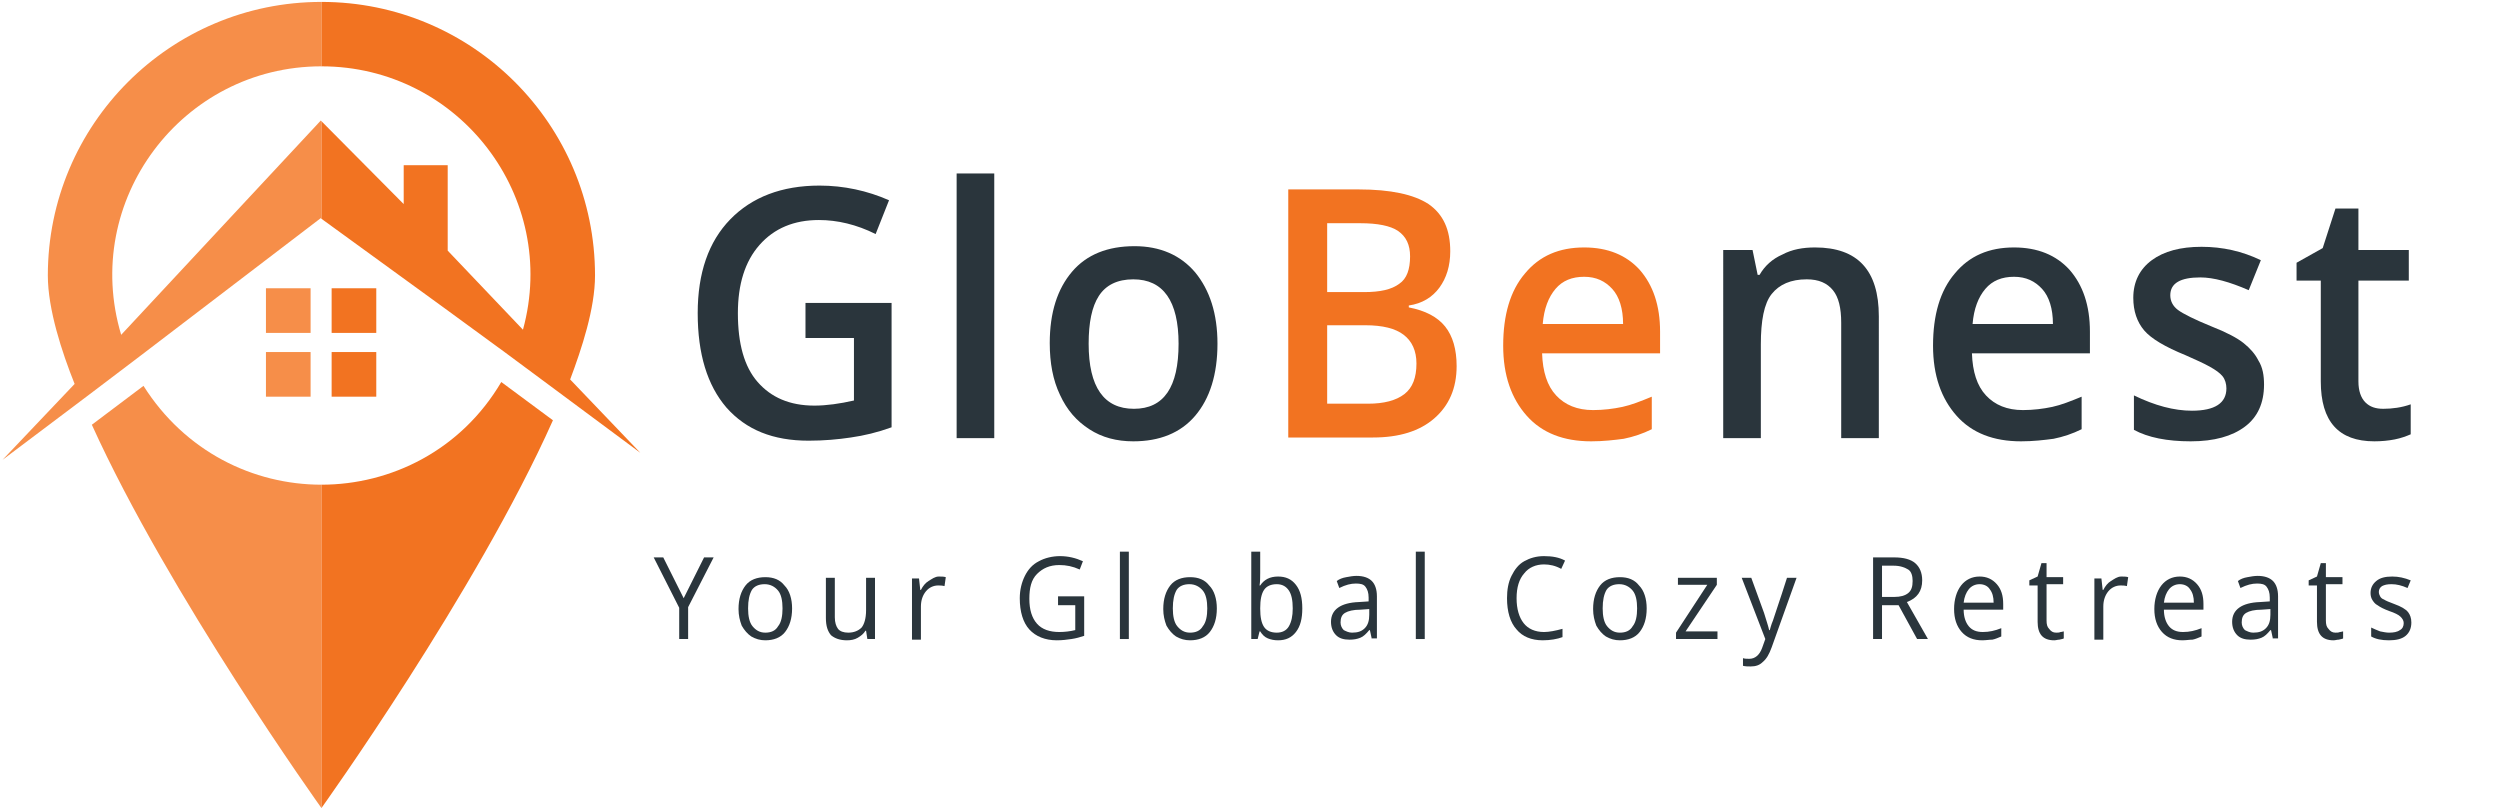 <?xml version="1.0" encoding="utf-8"?>
<!-- Generator: Adobe Illustrator 25.0.1, SVG Export Plug-In . SVG Version: 6.00 Build 0)  -->
<svg version="1.1" id="Layer_1" xmlns="http://www.w3.org/2000/svg" xmlns:xlink="http://www.w3.org/1999/xlink" x="0px" y="0px"
	 viewBox="0 0 392 127" style="enable-background:new 0 0 392 127;" xml:space="preserve">
<style type="text/css">
	.st0{fill:#F68E49;}
	.st1{fill:#F27321;}
	.st2{enable-background:new    ;}
	.st3{fill:#2A353C;}
</style>
<g>
	<g>
		<g>
			<g>
				<rect x="41.7" y="45.2" class="st0" width="7" height="7"/>
				<rect x="41.7" y="55.2" class="st0" width="7" height="7"/>
				<path class="st0" d="M22.5,60.5l-8.1,6.1c12.1,26.7,36,60.1,36,60.1l0,0V76C39.7,76,29,70.8,22.5,60.5z"/>
				<path class="st0" d="M50.4,10.4L50.4,10.4V0.3l0,0C26.7,0.3,7.5,19.5,7.5,43.2c0,5.3,2.2,12,4.2,17L0.4,72.1
					c25.4-19.1,15-11.3,49.9-37.9l0.1,0.1V19l-0.1-0.1L19,52.5C12.7,31.5,28.5,10.4,50.4,10.4z"/>
			</g>
			<g>
				<rect x="52" y="45.2" class="st1" width="7" height="7"/>
				<rect x="52" y="55.2" class="st1" width="7" height="7"/>
				<path class="st1" d="M78.6,59.9C72.3,70.6,61.3,76,50.4,76v50.7c0,0,24.3-33.9,36.3-60.8L78.6,59.9z"/>
				<path class="st1" d="M89.4,59.5c1.8-4.8,3.9-11.1,3.9-16.3c0-23.7-19.2-42.9-42.9-42.9v10.1C72,10.4,87.7,30.9,82,51.7
					L70.2,39.3V25.9h-6.9V32L50.4,19v15.3C85.8,60,75.3,52.4,100.4,71L89.4,59.5z"/>
			</g>
		</g>
	</g>
	<g>
		<g class="st2">
			<path class="st3" d="M126.3,47.5h13.5v19.5c-2.2,0.8-4.3,1.3-6.4,1.6c-2,0.3-4.2,0.5-6.6,0.5c-5.6,0-9.8-1.7-12.9-5.2
				c-3-3.5-4.5-8.4-4.5-14.8c0-6.3,1.7-11.2,5.1-14.7s8.1-5.3,14-5.3c3.8,0,7.5,0.8,10.9,2.3l-2.1,5.3c-3-1.5-6-2.2-8.9-2.2
				c-3.9,0-7,1.3-9.3,3.9c-2.3,2.6-3.4,6.2-3.4,10.7c0,4.8,1,8.4,3.1,10.8s5,3.7,8.9,3.7c1.9,0,4-0.3,6.2-0.8V53h-7.6V47.5z"/>
			<path class="st3" d="M155.9,68.7H150V27.2h5.9V68.7z"/>
			<path class="st3" d="M190.9,53.9c0,4.8-1.2,8.6-3.5,11.3s-5.6,4-9.7,4c-2.6,0-4.9-0.6-6.9-1.9s-3.5-3-4.6-5.4
				c-1.1-2.3-1.6-5-1.6-8.1c0-4.8,1.2-8.5,3.5-11.2c2.3-2.7,5.6-4,9.8-4c4,0,7.2,1.4,9.5,4.1C189.7,45.5,190.9,49.2,190.9,53.9z
				 M170.7,53.9c0,6.8,2.4,10.2,7.1,10.2c4.7,0,7-3.4,7-10.2c0-6.7-2.4-10.1-7.1-10.1c-2.5,0-4.3,0.9-5.4,2.6
				C171.2,48.1,170.7,50.6,170.7,53.9z"/>
		</g>
		<g class="st2">
			<path class="st1" d="M202.1,29.7H213c5.1,0,8.7,0.8,11,2.3c2.3,1.6,3.4,4,3.4,7.4c0,2.3-0.6,4.2-1.7,5.7
				c-1.1,1.5-2.7,2.5-4.8,2.8v0.3c2.6,0.5,4.5,1.5,5.7,3s1.8,3.6,1.8,6.2c0,3.5-1.2,6.2-3.5,8.2c-2.3,2-5.5,3-9.6,3h-13.3V29.7z
				 M208.1,45.8h5.8c2.5,0,4.3-0.4,5.5-1.3c1.2-0.8,1.7-2.3,1.7-4.3c0-1.8-0.6-3.1-1.9-4c-1.2-0.8-3.2-1.2-5.9-1.2h-5.2V45.8z
				 M208.1,51v12.3h6.4c2.5,0,4.4-0.5,5.7-1.5c1.3-1,1.9-2.6,1.9-4.8c0-2-0.7-3.5-2-4.5c-1.3-1-3.3-1.5-6-1.5H208.1z"/>
			<path class="st1" d="M249.5,69.2c-4.3,0-7.7-1.3-10.1-4c-2.4-2.7-3.7-6.3-3.7-11c0-4.8,1.1-8.6,3.4-11.3c2.3-2.8,5.4-4.1,9.3-4.1
				c3.7,0,6.6,1.2,8.7,3.5c2.1,2.4,3.2,5.6,3.2,9.7v3.4h-18.5c0.1,2.9,0.8,5.1,2.2,6.6c1.4,1.5,3.3,2.3,5.8,2.3
				c1.6,0,3.2-0.2,4.6-0.5c1.4-0.3,2.9-0.9,4.6-1.6v5.1c-1.4,0.7-2.9,1.2-4.4,1.5C253.1,69,251.4,69.2,249.5,69.2z M248.4,43.4
				c-1.9,0-3.4,0.6-4.5,1.9c-1.1,1.3-1.8,3.1-2,5.5h12.6c0-2.4-0.6-4.3-1.7-5.5S250.3,43.4,248.4,43.4z"/>
		</g>
		<g class="st2">
			<path class="st3" d="M294.6,68.7h-5.9V50.6c0-2.3-0.4-4-1.3-5.1c-0.9-1.1-2.2-1.7-4.1-1.7c-2.5,0-4.3,0.8-5.5,2.3
				s-1.7,4.2-1.7,7.9v14.7h-5.9V39.2h4.6l0.8,3.9h0.3c0.8-1.4,2-2.5,3.6-3.2c1.5-0.8,3.2-1.1,5.1-1.1c6.7,0,10,3.6,10,10.8V68.7z"/>
			<path class="st3" d="M316.9,69.2c-4.3,0-7.7-1.3-10.1-4c-2.4-2.7-3.7-6.3-3.7-11c0-4.8,1.1-8.6,3.4-11.3c2.3-2.8,5.4-4.1,9.3-4.1
				c3.7,0,6.6,1.2,8.7,3.5c2.1,2.4,3.2,5.6,3.2,9.7v3.4h-18.5c0.1,2.9,0.8,5.1,2.2,6.6c1.4,1.5,3.3,2.3,5.8,2.3
				c1.6,0,3.2-0.2,4.6-0.5c1.4-0.3,2.9-0.9,4.6-1.6v5.1c-1.4,0.7-2.9,1.2-4.4,1.5C320.5,69,318.8,69.2,316.9,69.2z M315.8,43.4
				c-1.9,0-3.4,0.6-4.5,1.9c-1.1,1.3-1.8,3.1-2,5.5h12.6c0-2.4-0.6-4.3-1.7-5.5S317.7,43.4,315.8,43.4z"/>
			<path class="st3" d="M355,60.3c0,2.9-1,5.1-3,6.6c-2,1.5-4.8,2.3-8.5,2.3c-3.7,0-6.7-0.6-8.9-1.8V62c3.3,1.6,6.3,2.4,9.1,2.4
				c3.6,0,5.4-1.2,5.4-3.5c0-0.7-0.2-1.4-0.6-1.9c-0.4-0.5-1.1-1-2-1.5c-0.9-0.5-2.2-1.1-3.8-1.8c-3.2-1.3-5.4-2.6-6.5-3.9
				c-1.1-1.3-1.7-3-1.7-5.1c0-2.5,1-4.5,2.9-5.9c1.9-1.4,4.5-2.1,7.8-2.1c3.3,0,6.4,0.7,9.3,2.1l-1.9,4.7c-3-1.3-5.5-2-7.6-2
				c-3.1,0-4.7,0.9-4.7,2.8c0,0.9,0.4,1.7,1.2,2.3c0.8,0.6,2.6,1.5,5.3,2.6c2.3,0.9,4,1.8,5,2.6c1,0.8,1.8,1.7,2.3,2.7
				C354.8,57.6,355,58.9,355,60.3z"/>
			<path class="st3" d="M373.7,64.1c1.4,0,2.9-0.2,4.3-0.7v4.7c-0.7,0.3-1.5,0.6-2.5,0.8c-1,0.2-2.1,0.3-3.2,0.3
				c-5.6,0-8.4-3.1-8.4-9.4V44h-3.8v-2.8l4.1-2.3l2-6.2h3.6v6.5h7.9V44h-7.9v15.8c0,1.5,0.4,2.6,1.1,3.3S372.5,64.1,373.7,64.1z"/>
		</g>
		<g class="st2">
			<path class="st3" d="M107.2,93.8l3.2-6.4h1.5l-4,7.8v5h-1.4v-4.9l-4-7.9h1.5L107.2,93.8z"/>
			<path class="st3" d="M124.2,95.4c0,1.6-0.4,2.8-1.1,3.7c-0.7,0.9-1.8,1.3-3.1,1.3c-0.8,0-1.5-0.2-2.2-0.6c-0.6-0.4-1.1-1-1.5-1.7
				c-0.3-0.8-0.5-1.6-0.5-2.6c0-1.6,0.4-2.8,1.1-3.7c0.7-0.9,1.8-1.3,3.1-1.3c1.3,0,2.3,0.4,3,1.3C123.8,92.6,124.2,93.9,124.2,95.4
				z M117.3,95.4c0,1.2,0.2,2.2,0.7,2.8c0.5,0.6,1.1,1,2,1c0.9,0,1.6-0.3,2-1c0.5-0.6,0.7-1.6,0.7-2.8c0-1.2-0.2-2.2-0.7-2.8
				c-0.5-0.6-1.2-1-2.1-1c-0.9,0-1.6,0.3-2,0.9C117.5,93.2,117.3,94.1,117.3,95.4z"/>
			<path class="st3" d="M130.9,90.6v6.2c0,0.8,0.2,1.4,0.5,1.8c0.3,0.4,0.9,0.6,1.6,0.6c0.9,0,1.6-0.3,2.1-0.8
				c0.4-0.5,0.7-1.4,0.7-2.7v-5.1h1.4v9.6H136l-0.2-1.3h-0.1c-0.3,0.5-0.7,0.8-1.2,1.1c-0.5,0.3-1.1,0.4-1.7,0.4
				c-1.1,0-1.9-0.3-2.5-0.8c-0.5-0.6-0.8-1.4-0.8-2.7v-6.3H130.9z"/>
			<path class="st3" d="M147.2,90.4c0.4,0,0.8,0,1.1,0.1l-0.2,1.4c-0.4-0.1-0.7-0.1-1-0.1c-0.7,0-1.4,0.3-1.9,0.9
				c-0.5,0.6-0.8,1.4-0.8,2.4v5.2H143v-9.6h1.1l0.2,1.8h0.1c0.3-0.6,0.7-1.1,1.2-1.4S146.6,90.4,147.2,90.4z"/>
			<path class="st3" d="M165.9,93.5h4.1v6.2c-0.6,0.2-1.3,0.4-2,0.5c-0.7,0.1-1.4,0.2-2.3,0.2c-1.8,0-3.3-0.6-4.3-1.7
				s-1.5-2.8-1.5-4.9c0-1.3,0.3-2.5,0.8-3.5s1.2-1.8,2.2-2.3c0.9-0.5,2.1-0.8,3.3-0.8c1.3,0,2.5,0.3,3.6,0.8l-0.5,1.3
				c-1.1-0.5-2.1-0.7-3.2-0.7c-1.5,0-2.6,0.5-3.5,1.4s-1.2,2.2-1.2,3.9c0,1.7,0.4,3,1.2,3.9s2,1.3,3.5,1.3c0.8,0,1.7-0.1,2.5-0.3
				v-3.9h-2.7V93.5z"/>
			<path class="st3" d="M177,100.2h-1.4V86.5h1.4V100.2z"/>
			<path class="st3" d="M190.8,95.4c0,1.6-0.4,2.8-1.1,3.7c-0.7,0.9-1.8,1.3-3.1,1.3c-0.8,0-1.5-0.2-2.2-0.6c-0.6-0.4-1.1-1-1.5-1.7
				c-0.3-0.8-0.5-1.6-0.5-2.6c0-1.6,0.4-2.8,1.1-3.7c0.7-0.9,1.8-1.3,3.1-1.3c1.3,0,2.3,0.4,3,1.3C190.4,92.6,190.8,93.9,190.8,95.4
				z M183.9,95.4c0,1.2,0.2,2.2,0.7,2.8c0.5,0.6,1.1,1,2,1c0.9,0,1.6-0.3,2-1c0.5-0.6,0.7-1.6,0.7-2.8c0-1.2-0.2-2.2-0.7-2.8
				c-0.5-0.6-1.2-1-2.1-1c-0.9,0-1.6,0.3-2,0.9C184.1,93.2,183.9,94.1,183.9,95.4z"/>
			<path class="st3" d="M200.4,90.4c1.2,0,2.1,0.4,2.8,1.3s1,2.1,1,3.7c0,1.6-0.3,2.8-1,3.7c-0.7,0.9-1.6,1.3-2.8,1.3
				c-0.6,0-1.1-0.1-1.6-0.3c-0.5-0.2-0.9-0.6-1.2-1.1h-0.1l-0.3,1.2h-1V86.5h1.4v3.3c0,0.7,0,1.4-0.1,2h0.1
				C198.2,90.9,199.1,90.4,200.4,90.4z M200.2,91.6c-0.9,0-1.6,0.3-2,0.9c-0.4,0.6-0.6,1.5-0.6,2.9s0.2,2.3,0.6,2.9s1.1,0.9,2,0.9
				c0.8,0,1.5-0.3,1.9-1c0.4-0.7,0.6-1.6,0.6-2.8c0-1.3-0.2-2.2-0.6-2.8C201.7,92,201.1,91.6,200.2,91.6z"/>
			<path class="st3" d="M215.1,100.2l-0.3-1.4h-0.1c-0.5,0.6-0.9,1-1.4,1.2c-0.5,0.2-1,0.3-1.7,0.3c-0.9,0-1.6-0.2-2.1-0.7
				s-0.8-1.2-0.8-2.1c0-1.9,1.5-3,4.4-3.1l1.5-0.1v-0.6c0-0.8-0.2-1.3-0.5-1.7c-0.3-0.4-0.8-0.5-1.5-0.5c-0.8,0-1.6,0.2-2.6,0.7
				l-0.4-1.1c0.4-0.3,0.9-0.5,1.5-0.6c0.5-0.1,1.1-0.2,1.6-0.2c1.1,0,1.9,0.3,2.4,0.8c0.5,0.5,0.8,1.3,0.8,2.4v6.6H215.1z M212,99.2
				c0.9,0,1.5-0.2,2-0.7s0.7-1.2,0.7-2.1v-0.9l-1.4,0.1c-1.1,0-1.9,0.2-2.4,0.5c-0.5,0.3-0.7,0.8-0.7,1.5c0,0.5,0.2,0.9,0.5,1.2
				C211.1,99,211.5,99.2,212,99.2z"/>
			<path class="st3" d="M223.4,100.2H222V86.5h1.4V100.2z"/>
			<path class="st3" d="M242.1,88.5c-1.3,0-2.4,0.5-3.1,1.4c-0.8,0.9-1.2,2.2-1.2,3.9c0,1.7,0.4,3,1.1,3.9c0.7,0.9,1.8,1.4,3.2,1.4
				c0.8,0,1.8-0.2,2.9-0.5v1.3c-0.8,0.3-1.9,0.5-3.1,0.5c-1.8,0-3.2-0.6-4.1-1.7c-1-1.1-1.5-2.8-1.5-4.9c0-1.3,0.2-2.5,0.7-3.5
				c0.5-1,1.1-1.8,2-2.3c0.9-0.5,1.9-0.8,3.1-0.8c1.3,0,2.4,0.2,3.3,0.7l-0.6,1.3C243.9,88.7,243,88.5,242.1,88.5z"/>
			<path class="st3" d="M258.2,95.4c0,1.6-0.4,2.8-1.1,3.7c-0.7,0.9-1.8,1.3-3.1,1.3c-0.8,0-1.5-0.2-2.2-0.6c-0.6-0.4-1.1-1-1.5-1.7
				c-0.3-0.8-0.5-1.6-0.5-2.6c0-1.6,0.4-2.8,1.1-3.7c0.7-0.9,1.8-1.3,3.1-1.3c1.3,0,2.3,0.4,3,1.3C257.8,92.6,258.2,93.9,258.2,95.4
				z M251.3,95.4c0,1.2,0.2,2.2,0.7,2.8c0.5,0.6,1.1,1,2,1c0.9,0,1.6-0.3,2-1c0.5-0.6,0.7-1.6,0.7-2.8c0-1.2-0.2-2.2-0.7-2.8
				c-0.5-0.6-1.2-1-2.1-1c-0.9,0-1.6,0.3-2,0.9C251.5,93.2,251.3,94.1,251.3,95.4z"/>
			<path class="st3" d="M269.4,100.2h-6.6v-1l4.9-7.5h-4.6v-1.1h6.1v1.1l-4.9,7.3h5V100.2z"/>
			<path class="st3" d="M273.1,90.6h1.5l2,5.5c0.4,1.3,0.7,2.2,0.8,2.7h0.1c0.1-0.3,0.2-0.8,0.5-1.5c0.2-0.7,1-2.9,2.2-6.7h1.5
				l-3.9,10.9c-0.4,1.1-0.8,1.8-1.4,2.3c-0.5,0.5-1.1,0.7-1.9,0.7c-0.4,0-0.8,0-1.2-0.1v-1.2c0.3,0.1,0.6,0.1,1,0.1
				c0.9,0,1.6-0.6,2-1.7l0.5-1.4L273.1,90.6z"/>
			<path class="st3" d="M295.1,94.9v5.3h-1.4V87.4h3.3c1.5,0,2.6,0.3,3.3,0.9c0.7,0.6,1.1,1.5,1.1,2.7c0,1.7-0.8,2.8-2.4,3.4
				l3.3,5.8h-1.7l-2.9-5.3H295.1z M295.1,93.6h1.9c1,0,1.7-0.2,2.2-0.6c0.5-0.4,0.7-1,0.7-1.9c0-0.8-0.2-1.5-0.7-1.8
				s-1.2-0.6-2.3-0.6h-1.8V93.6z"/>
			<path class="st3" d="M310.8,100.4c-1.3,0-2.4-0.4-3.2-1.3c-0.8-0.9-1.2-2.1-1.2-3.6c0-1.5,0.4-2.8,1.1-3.7s1.7-1.4,2.9-1.4
				c1.1,0,2,0.4,2.7,1.2s1,1.8,1,3.1v0.9h-6.2c0,1.1,0.3,2,0.8,2.6c0.5,0.6,1.2,0.9,2.2,0.9c1,0,1.9-0.2,2.9-0.6v1.3
				c-0.5,0.2-0.9,0.4-1.4,0.5C311.9,100.3,311.4,100.4,310.8,100.4z M310.4,91.6c-0.7,0-1.3,0.3-1.7,0.8s-0.7,1.2-0.8,2.1h4.7
				c0-0.9-0.2-1.6-0.6-2.1C311.7,91.9,311.1,91.6,310.4,91.6z"/>
			<path class="st3" d="M322.4,99.2c0.2,0,0.5,0,0.7-0.1c0.2,0,0.4-0.1,0.5-0.1v1.1c-0.1,0.1-0.4,0.1-0.7,0.2
				c-0.3,0-0.5,0.1-0.8,0.1c-1.8,0-2.6-1-2.6-2.9v-5.7h-1.3V91l1.3-0.6l0.6-2.1h0.8v2.2h2.6v1.1h-2.6v5.7c0,0.6,0.1,1,0.4,1.3
				C321.6,99,321.9,99.2,322.4,99.2z"/>
			<path class="st3" d="M332.6,90.4c0.4,0,0.8,0,1.1,0.1l-0.2,1.4c-0.4-0.1-0.7-0.1-1-0.1c-0.7,0-1.4,0.3-1.9,0.9
				c-0.5,0.6-0.8,1.4-0.8,2.4v5.2h-1.4v-9.6h1.1l0.2,1.8h0.1c0.3-0.6,0.7-1.1,1.2-1.4S332,90.4,332.6,90.4z"/>
			<path class="st3" d="M342.2,100.4c-1.3,0-2.4-0.4-3.2-1.3c-0.8-0.9-1.2-2.1-1.2-3.6c0-1.5,0.4-2.8,1.1-3.7s1.7-1.4,2.9-1.4
				c1.1,0,2,0.4,2.7,1.2s1,1.8,1,3.1v0.9h-6.2c0,1.1,0.3,2,0.8,2.6c0.5,0.6,1.2,0.9,2.2,0.9c1,0,1.9-0.2,2.9-0.6v1.3
				c-0.5,0.2-0.9,0.4-1.4,0.5C343.3,100.3,342.8,100.4,342.2,100.4z M341.8,91.6c-0.7,0-1.3,0.3-1.7,0.8s-0.7,1.2-0.8,2.1h4.7
				c0-0.9-0.2-1.6-0.6-2.1C343.1,91.9,342.5,91.6,341.8,91.6z"/>
			<path class="st3" d="M356.4,100.2l-0.3-1.4h-0.1c-0.5,0.6-0.9,1-1.4,1.2c-0.5,0.2-1,0.3-1.7,0.3c-0.9,0-1.6-0.2-2.1-0.7
				s-0.8-1.2-0.8-2.1c0-1.9,1.5-3,4.4-3.1l1.5-0.1v-0.6c0-0.8-0.2-1.3-0.5-1.7c-0.3-0.4-0.8-0.5-1.5-0.5c-0.8,0-1.6,0.2-2.6,0.7
				l-0.4-1.1c0.4-0.3,0.9-0.5,1.5-0.6c0.5-0.1,1.1-0.2,1.6-0.2c1.1,0,1.9,0.3,2.4,0.8c0.5,0.5,0.8,1.3,0.8,2.4v6.6H356.4z
				 M353.3,99.2c0.9,0,1.5-0.2,2-0.7s0.7-1.2,0.7-2.1v-0.9l-1.4,0.1c-1.1,0-1.9,0.2-2.4,0.5c-0.5,0.3-0.7,0.8-0.7,1.5
				c0,0.5,0.2,0.9,0.5,1.2C352.4,99,352.8,99.2,353.3,99.2z"/>
			<path class="st3" d="M366.2,99.2c0.2,0,0.5,0,0.7-0.1c0.2,0,0.4-0.1,0.5-0.1v1.1c-0.1,0.1-0.4,0.1-0.7,0.2
				c-0.3,0-0.5,0.1-0.8,0.1c-1.8,0-2.6-1-2.6-2.9v-5.7h-1.3V91l1.3-0.6l0.6-2.1h0.8v2.2h2.6v1.1h-2.6v5.7c0,0.6,0.1,1,0.4,1.3
				C365.4,99,365.7,99.2,366.2,99.2z"/>
			<path class="st3" d="M378.1,97.6c0,0.9-0.3,1.6-0.9,2.1s-1.5,0.7-2.6,0.7c-1.2,0-2.1-0.2-2.8-0.6v-1.4c0.4,0.2,0.9,0.4,1.4,0.6
				c0.5,0.1,1,0.2,1.4,0.2c0.7,0,1.3-0.1,1.7-0.4c0.4-0.2,0.6-0.6,0.6-1.1c0-0.4-0.2-0.7-0.5-1c-0.3-0.3-0.9-0.6-1.8-0.9
				c-0.8-0.3-1.4-0.6-1.8-0.9c-0.4-0.2-0.6-0.5-0.8-0.8c-0.2-0.3-0.3-0.7-0.3-1.1c0-0.8,0.3-1.4,0.9-1.9c0.6-0.5,1.4-0.7,2.5-0.7
				c1,0,1.9,0.2,2.9,0.6l-0.5,1.2c-0.9-0.4-1.7-0.6-2.5-0.6c-0.7,0-1.1,0.1-1.5,0.3c-0.3,0.2-0.5,0.5-0.5,0.9c0,0.3,0.1,0.5,0.2,0.7
				c0.1,0.2,0.3,0.4,0.6,0.5c0.3,0.2,0.8,0.4,1.6,0.7c1.1,0.4,1.8,0.8,2.2,1.3C377.9,96.4,378.1,96.9,378.1,97.6z"/>
		</g>
	</g>
</g>
</svg>
